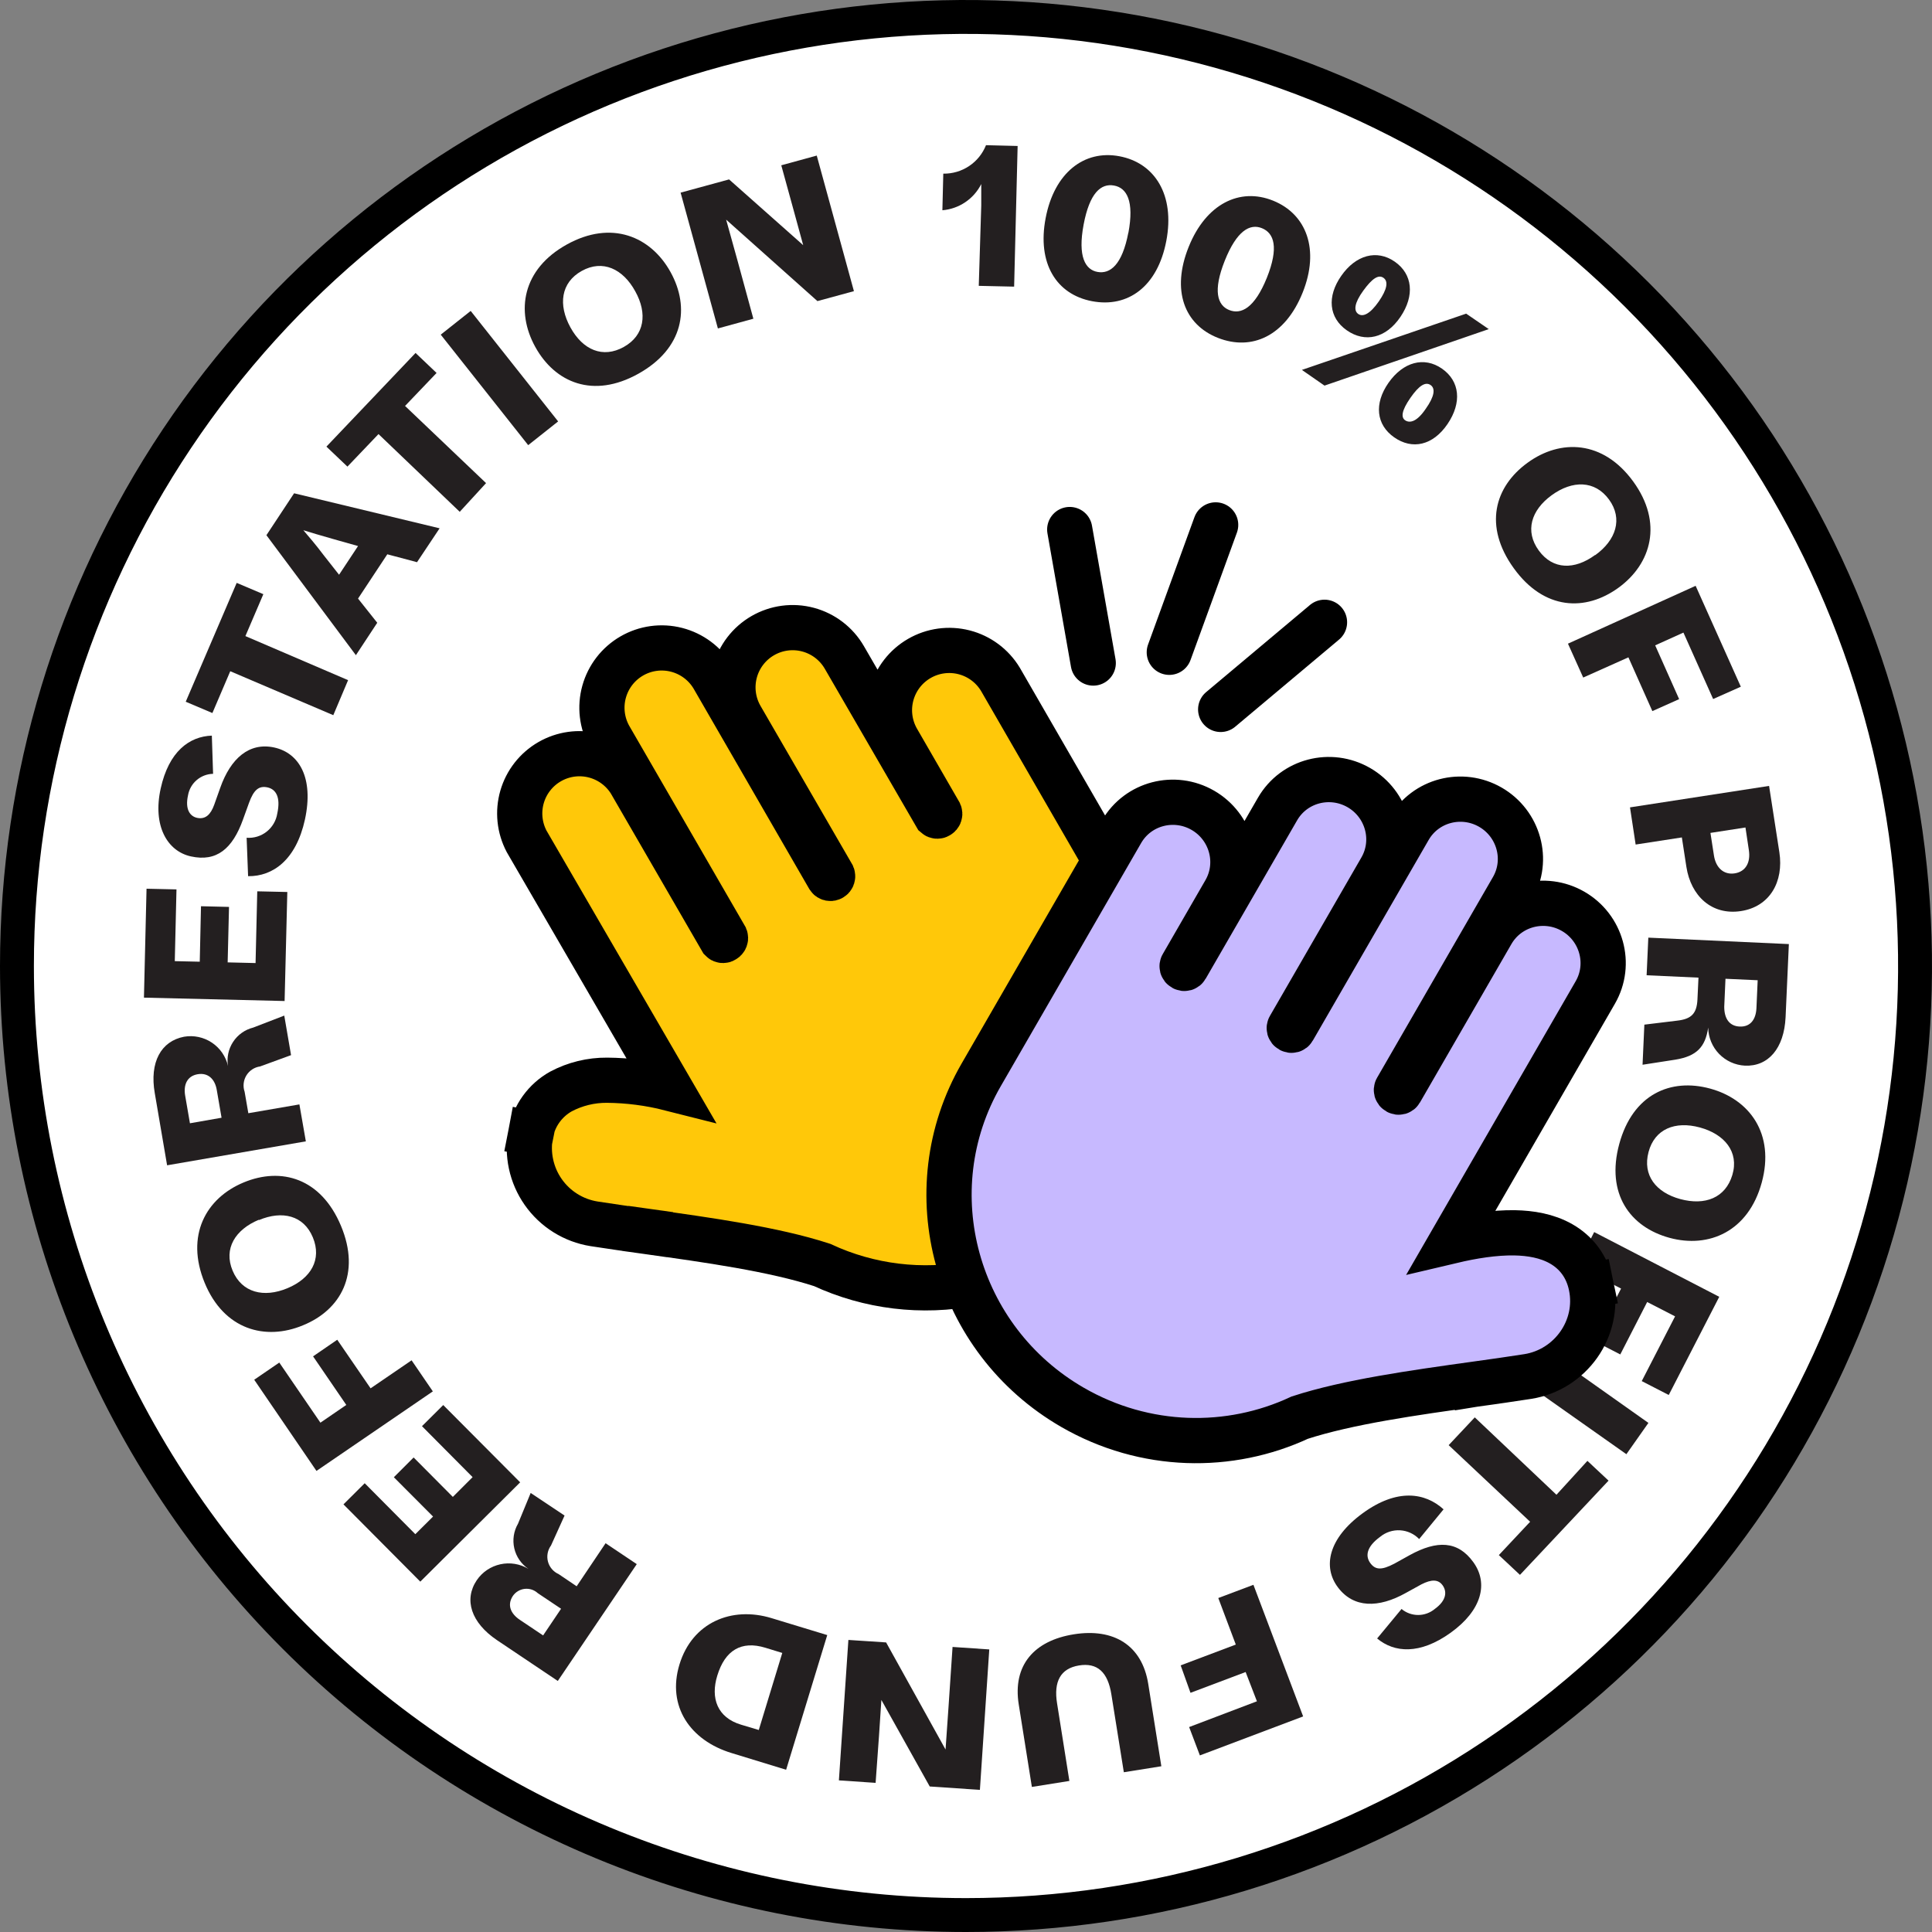 <svg xmlns:xlink="http://www.w3.org/1999/xlink" width="171" height="171" viewBox="0 0 171 171" fill="none" xmlns="http://www.w3.org/2000/svg" class="badge">
<rect x="0" y="0" width="171" height="171" fill="#808080" stroke="none"/>
<g class="animation--rotate" fill="none">
  <path d="M85.5 169.5C102.114 169.5 118.354 164.573 132.168 155.343C145.982 146.113 156.748 132.994 163.106 117.645C169.464 102.296 171.127 85.407 167.886 69.112C164.645 52.818 156.645 37.851 144.897 26.103C133.149 14.355 118.182 6.355 101.888 3.114C85.593 -0.127 68.704 1.536 53.355 7.894C38.006 14.252 24.887 25.018 15.657 38.832C6.427 52.646 1.5 68.886 1.5 85.5C1.5 107.778 10.35 129.144 26.103 144.897C41.856 160.65 63.222 169.5 85.5 169.5Z" fill="#FFFFFF" stroke="#000000" stroke-width="3px"></path>
  <path d="M86.85 18.18V16.29C86.524 16.939 86.036 17.493 85.433 17.899C84.831 18.306 84.134 18.55 83.41 18.61L83.49 15.37C84.301 15.383 85.097 15.149 85.773 14.699C86.448 14.249 86.97 13.604 87.27 12.85L90.07 12.92L89.76 25.37L86.63 25.3L86.85 18.18Z" fill="#231F20"></path>
  <path d="M92.55 19.3C93.311 15.3 95.951 13.24 99.081 13.83C102.211 14.42 104.001 17.25 103.231 21.31C102.461 25.37 99.831 27.26 96.66 26.66C93.49 26.06 91.781 23.3 92.55 19.3ZM99.871 20.62C100.401 17.79 99.731 16.62 98.591 16.42C97.451 16.22 96.441 17.06 95.91 19.88C95.38 22.7 96.05 23.88 97.15 24.07C98.251 24.26 99.32 23.47 99.871 20.58V20.62Z" fill="#231F20"></path>
  <path d="M105.21 21.85C106.74 18.04 109.731 16.57 112.681 17.76C115.631 18.95 116.831 22.08 115.291 25.91C113.751 29.74 110.801 31.08 107.811 29.91C104.821 28.74 103.66 25.7 105.21 21.85ZM112.131 24.58C113.201 21.9 112.771 20.64 111.701 20.2C110.631 19.76 109.461 20.42 108.401 23.08C107.341 25.74 107.751 27.02 108.791 27.44C109.831 27.86 111.031 27.3 112.131 24.58Z" fill="#231F20"></path>
  <path d="M129.77 27.76L131.77 29.13L117.23 34.13L115.23 32.74L129.77 27.76ZM118.71 24.42C120 22.56 121.87 22.06 123.45 23.16C125.03 24.26 125.23 26.16 123.95 28.05C122.67 29.94 120.82 30.36 119.21 29.24C117.6 28.12 117.44 26.24 118.71 24.42ZM122.03 26.69C122.79 25.59 122.89 24.9 122.45 24.59C122.01 24.28 121.45 24.64 120.66 25.73C119.87 26.82 119.8 27.5 120.22 27.79C120.64 28.08 121.27 27.78 122.03 26.69ZM122.89 33.89C124.19 32.03 126.05 31.53 127.63 32.63C129.21 33.73 129.41 35.63 128.12 37.53C126.83 39.43 125 39.83 123.4 38.71C121.8 37.59 121.61 35.73 122.89 33.89ZM126.2 36.17C126.97 35.08 127.06 34.38 126.62 34.08C126.18 33.78 125.62 34.08 124.83 35.22C124.04 36.36 123.98 36.97 124.4 37.22C124.82 37.47 125.44 37.3 126.2 36.17Z" fill="#231F20"></path>
  <path d="M135.2 40.96C138.12 38.83 141.89 38.96 144.55 42.61C147.21 46.26 146.17 49.9 143.25 52.02C140.33 54.14 136.67 54.02 133.98 50.29C131.29 46.56 132.28 43.08 135.2 40.96ZM141.2 49.13C143.03 47.81 143.66 45.92 142.41 44.21C141.16 42.5 139.17 42.5 137.34 43.83C135.51 45.16 134.95 47.02 136.2 48.73C137.45 50.44 139.36 50.45 141.17 49.13H141.2Z" fill="#231F20"></path>
  <path d="M150.079 51.85L154.079 60.78L151.629 61.87L148.999 55.99L146.499 57.12L148.619 61.88L146.249 62.94L144.129 58.18L140.129 59.97L138.779 56.97L150.079 51.85Z" fill="#231F20"></path>
  <path d="M156.58 69.56L157.49 75.43C157.89 78.04 156.65 80.25 154.08 80.64C151.51 81.03 149.66 79.31 149.26 76.72L148.86 74.12L144.77 74.75L144.27 71.46L156.58 69.56ZM151.7 75.72C151.87 76.82 152.58 77.45 153.54 77.3C154.5 77.15 154.96 76.35 154.79 75.24L154.49 73.24L151.39 73.72L151.7 75.72Z" fill="#231F20"></path>
  <path d="M158.331 83.56L158.041 90.03C157.911 92.8 156.501 94.41 154.441 94.32C153.573 94.275 152.755 93.901 152.151 93.276C151.548 92.65 151.205 91.819 151.191 90.95C150.941 92.65 150.191 93.48 148.281 93.79L145.381 94.24L145.541 90.69L148.421 90.34C149.691 90.2 150.181 89.73 150.241 88.45L150.331 86.53L145.741 86.32L145.891 82.99L158.331 83.56ZM152.611 89.11C152.611 90.11 153.031 90.82 153.981 90.86C154.931 90.9 155.411 90.23 155.461 89.24L155.571 86.76L152.721 86.63L152.611 89.11Z" fill="#231F20"></path>
  <path d="M151.36 96.35C154.85 97.3 157.11 100.35 155.93 104.67C154.75 108.99 151.26 110.51 147.77 109.56C144.28 108.61 142.12 105.66 143.32 101.25C144.52 96.84 147.88 95.4 151.36 96.35ZM148.72 106.13C150.91 106.72 152.72 106.03 153.33 103.99C153.94 101.95 152.63 100.38 150.45 99.79C148.27 99.2 146.45 99.92 145.91 101.97C145.37 104.02 146.56 105.54 148.72 106.13Z" fill="#231F20"></path>
  <path d="M152.17 114.78L147.7 123.47L145.31 122.24L148.26 116.51L145.79 115.24L143.41 119.88L141.1 118.69L143.48 114.05L139.58 112.05L141.1 109.05L152.17 114.78Z" fill="#231F20"></path>
  <path d="M145.9 125.94L143.95 128.71L133.77 121.53L135.77 118.77L145.9 125.94Z" fill="#231F20"></path>
  <path d="M137.761 132.3L140.501 129.3L142.371 131.05L134.531 139.39L132.661 137.64L135.431 134.69L128.221 127.91L130.531 125.45L137.761 132.3Z" fill="#231F20"></path>
  <path d="M127.769 133.59L125.609 136.22C125.164 135.76 124.562 135.484 123.923 135.446C123.284 135.409 122.654 135.614 122.159 136.02C120.949 136.9 120.829 137.72 121.279 138.34C121.729 138.96 122.279 138.99 123.409 138.4L124.779 137.64C127.199 136.31 129.029 136.37 130.399 138.26C131.769 140.15 131.139 142.54 128.399 144.51C125.659 146.48 123.399 146.28 121.889 145.02L124.049 142.41C124.462 142.753 124.982 142.941 125.519 142.941C126.056 142.941 126.576 142.753 126.989 142.41C128.039 141.65 128.079 140.87 127.689 140.32C127.299 139.77 126.689 139.78 125.809 140.23L124.429 140.99C121.999 142.35 119.809 142.33 118.429 140.51C117.049 138.69 117.569 136.15 120.619 133.93C123.669 131.71 126.139 132.11 127.769 133.59Z" fill="#231F20"></path>
  <path d="M115.34 151.92L106.2 155.37L105.25 152.86L111.25 150.58L110.25 147.99L105.37 149.83L104.5 147.4L109.38 145.56L107.83 141.44L110.94 140.27L115.34 151.92Z" fill="#231F20"></path>
  <path d="M101.63 149.04L102.79 156.33L99.47 156.86L98.37 149.99C98.06 147.99 97.12 147.14 95.49 147.41C93.86 147.68 93.25 148.84 93.56 150.76L94.65 157.63L91.33 158.16L90.17 150.87C89.61 147.39 91.53 145.21 95.05 144.65C98.57 144.09 101.08 145.61 101.63 149.04Z" fill="#231F20"></path>
  <path d="M86.73 158.42L82.29 158.12L78.01 150.46L77.8 153.64L77.5 157.8L74.25 157.58L75.09 145.15L78.43 145.37L83.69 154.85L83.95 151.12L84.31 145.77L87.56 145.99L86.73 158.42Z" fill="#231F20"></path>
  <path d="M69.579 156.64L64.749 155.16C61.099 154.05 59.009 151.03 60.139 147.32C61.269 143.61 64.749 142.14 68.289 143.22L73.219 144.72L69.579 156.64ZM67.739 145.84C65.609 145.19 64.169 146.07 63.489 148.3C62.869 150.3 63.489 152.02 65.589 152.65L67.159 153.12L69.239 146.3L67.739 145.84Z" fill="#231F20"></path>
  <path d="M49.37 148.78L43.99 145.17C41.69 143.62 41.04 141.58 42.2 139.86C42.69 139.142 43.437 138.639 44.286 138.453C45.136 138.267 46.024 138.413 46.77 138.86C46.137 138.435 45.689 137.785 45.519 137.042C45.348 136.299 45.466 135.519 45.85 134.86L46.97 132.14L49.97 134.14L48.77 136.79C48.621 136.992 48.519 137.225 48.473 137.472C48.426 137.719 48.435 137.973 48.499 138.215C48.563 138.458 48.681 138.683 48.844 138.874C49.007 139.066 49.21 139.218 49.44 139.32L51.04 140.4L53.6 136.59L56.36 138.44L49.37 148.78ZM47.6 141.01C47.445 140.867 47.261 140.759 47.06 140.693C46.859 140.628 46.647 140.606 46.438 140.63C46.228 140.653 46.026 140.722 45.845 140.831C45.664 140.939 45.509 141.086 45.39 141.26C44.87 142.05 45.19 142.82 46.01 143.37L48.07 144.75L49.66 142.39L47.6 141.01Z" fill="#231F20"></path>
  <path d="M37.2 139.99L30.4 133.15L32.28 131.28L36.76 135.79L38.33 134.23L34.86 130.75L36.61 129L40.08 132.49L41.83 130.74L37.35 126.23L39.23 124.36L46.04 131.2L37.2 139.99Z" fill="#231F20"></path>
  <path d="M28.01 130.19L22.5 122.12L24.72 120.6L28.36 125.92L30.65 124.35L27.71 120.05L29.85 118.58L32.8 122.88L36.43 120.4L38.31 123.15L28.01 130.19Z" fill="#231F20"></path>
  <path d="M26.82 117.3C23.49 118.69 19.82 117.7 18.11 113.53C16.4 109.36 18.22 106.05 21.56 104.66C24.9 103.27 28.41 104.27 30.18 108.5C31.95 112.73 30.16 115.94 26.82 117.3ZM22.91 107.96C20.82 108.83 19.77 110.52 20.59 112.47C21.41 114.42 23.35 114.89 25.44 114.02C27.53 113.15 28.5 111.47 27.69 109.52C26.88 107.57 24.98 107.12 22.91 107.99V107.96Z" fill="#231F20"></path>
  <path d="M14.79 103.14L13.7 96.76C13.22 94.02 14.251 92.15 16.291 91.76C17.147 91.613 18.028 91.799 18.751 92.281C19.474 92.762 19.986 93.503 20.18 94.35C20.057 93.607 20.218 92.844 20.632 92.215C21.045 91.585 21.68 91.133 22.41 90.95L25.16 89.89L25.761 93.39L23.02 94.39C22.772 94.425 22.534 94.514 22.324 94.652C22.114 94.79 21.938 94.972 21.807 95.186C21.676 95.401 21.594 95.641 21.567 95.891C21.54 96.14 21.568 96.393 21.651 96.63L21.98 98.53L26.5 97.75L27.07 101.02L14.79 103.14ZM19.191 96.5C19.03 95.5 18.41 94.92 17.491 95.08C16.57 95.24 16.221 96 16.39 96.98L16.811 99.42L19.61 98.93L19.191 96.5Z" fill="#231F20"></path>
  <path d="M12.74 88.3L12.97 78.66L15.62 78.72L15.47 85.07L17.68 85.12L17.79 80.21L20.27 80.27L20.15 85.18L22.62 85.24L22.77 78.89L25.43 78.95L25.19 88.6L12.74 88.3Z" fill="#231F20"></path>
  <path d="M21.959 77.55L21.829 74.15C22.467 74.198 23.1 74.005 23.602 73.609C24.104 73.212 24.439 72.642 24.54 72.01C24.86 70.55 24.419 69.85 23.669 69.69C22.919 69.53 22.459 69.9 22.04 71.06L21.509 72.53C20.579 75.13 19.169 76.3 16.899 75.8C14.8 75.34 13.499 73.09 14.22 69.8C14.94 66.51 16.759 65.18 18.75 65.11L18.86 68.49C18.325 68.501 17.811 68.697 17.406 69.046C17.001 69.394 16.73 69.873 16.64 70.4C16.36 71.67 16.84 72.29 17.509 72.4C18.18 72.51 18.64 72.12 18.959 71.23L19.489 69.74C20.41 67.12 22.059 65.68 24.27 66.16C26.48 66.64 27.79 68.85 26.989 72.54C26.209 76.1 24.16 77.58 21.959 77.55Z" fill="#231F20"></path>
  <path d="M20.38 59.41L18.799 63.11L16.439 62.11L20.949 51.59L23.309 52.59L21.72 56.3L30.809 60.2L29.5 63.3L20.38 59.41Z" fill="#231F20"></path>
  <path d="M34.28 49.06L31.69 52.98L33.39 55.12L31.5 57.99L23.58 47.37L26.03 43.66L38.91 46.76L36.91 49.76L34.28 49.06ZM31.69 48.33L29.6 47.74C28.25 47.36 27.6 47.16 26.85 46.93C27.33 47.5 27.85 48.08 28.68 49.18L30.01 50.87L31.69 48.33Z" fill="#231F20"></path>
  <path d="M33.501 38.42L30.751 41.3L28.891 39.53L36.781 31.24L38.641 33.01L35.851 35.93L43.021 42.76L40.691 45.3L33.501 38.42Z" fill="#231F20"></path>
  <path d="M39.01 29.62L41.66 27.52L49.4 37.3L46.75 39.4L39.01 29.62Z" fill="#231F20"></path>
  <path d="M47.379 30.71C45.629 27.55 46.219 23.83 50.169 21.64C54.119 19.45 57.599 20.92 59.349 24.08C61.099 27.24 60.499 30.85 56.499 33.08C52.499 35.31 49.129 33.87 47.379 30.71ZM56.229 25.79C55.139 23.79 53.339 22.95 51.489 23.98C49.639 25.01 49.389 26.98 50.489 28.98C51.589 30.98 53.359 31.74 55.209 30.71C57.059 29.68 57.319 27.75 56.229 25.79Z" fill="#231F20"></path>
  <path d="M60.24 17.05L64.53 15.88L71.09 21.7L70.25 18.63L69.15 14.63L72.29 13.77L75.58 25.77L72.35 26.65L64.27 19.44L65.27 23.04L66.68 28.21L63.54 29.07L60.24 17.05Z" fill="#231F20"></path>
</g>
<path class="hand" d="M59.303 96.33C57.481 95.868 55.611 95.626 53.733 95.61C52.307 95.598 50.901 95.942 49.642 96.61C48.954 96.996 48.358 97.528 47.897 98.169C47.435 98.81 47.12 99.544 46.972 100.32L48.972 100.72L46.972 100.32C46.8 101.215 46.81 102.136 47.001 103.027C47.191 103.918 47.559 104.762 48.083 105.509C48.606 106.255 49.274 106.888 50.047 107.371C50.82 107.854 51.682 108.177 52.583 108.32C54.032 108.55 55.642 108.77 57.322 109.01L57.602 107.01L57.322 109.01C62.633 109.75 68.502 110.57 72.763 111.96C76.933 113.898 81.611 114.465 86.124 113.58C90.637 112.696 94.754 110.404 97.884 107.035C101.015 103.666 102.998 99.392 103.549 94.826C104.1 90.26 103.191 85.637 100.953 81.62L98.263 76.96L88.543 60.12C87.826 58.936 86.674 58.079 85.333 57.735C83.992 57.391 82.57 57.585 81.371 58.278C80.172 58.97 79.293 60.105 78.921 61.438C78.549 62.771 78.715 64.197 79.382 65.41L83.162 71.96C83.18 72.001 83.182 72.048 83.167 72.091C83.153 72.133 83.122 72.169 83.082 72.19C83.049 72.219 83.007 72.236 82.963 72.236C82.918 72.236 82.876 72.219 82.843 72.19L74.733 58.19C74.031 56.977 72.876 56.092 71.522 55.73C70.168 55.368 68.726 55.559 67.513 56.26C66.299 56.962 65.414 58.116 65.052 59.47C64.69 60.824 64.881 62.267 65.582 63.48L73.683 77.48C73.701 77.523 73.703 77.571 73.688 77.615C73.674 77.659 73.643 77.697 73.603 77.72C73.583 77.733 73.561 77.742 73.537 77.747C73.514 77.751 73.49 77.751 73.467 77.747C73.444 77.742 73.422 77.733 73.402 77.72C73.382 77.707 73.366 77.69 73.353 77.67L63.093 59.9C62.376 58.716 61.224 57.859 59.883 57.515C58.542 57.17 57.12 57.365 55.921 58.058C54.722 58.75 53.843 59.885 53.471 61.218C53.099 62.551 53.265 63.977 53.932 65.19L64.203 82.96C64.22 83.003 64.22 83.05 64.203 83.093C64.186 83.136 64.154 83.17 64.112 83.19C64.081 83.222 64.037 83.24 63.992 83.24C63.948 83.24 63.904 83.222 63.873 83.19L55.773 69.19C55.045 68.03 53.897 67.197 52.568 66.866C51.24 66.535 49.834 66.732 48.648 67.416C47.462 68.1 46.587 69.217 46.207 70.532C45.828 71.848 45.973 73.259 46.612 74.47L59.303 96.33Z" fill="#FFC809" stroke="#000000" stroke-width="4px" stroke-linecap="square"></path>
<g class="highfive" fill="none">
  <path class="sparks" d="M107.598 46.458L103.493 57.735" stroke="#000000" stroke-width="4px" stroke-linecap="round" fill="none"></path>
  <path class="sparks" d="M94.68 46.868L96.763 58.686" stroke="#000000" stroke-width="4px" stroke-linecap="round" fill="none"></path>
  <path class="sparks" d="M117.232 55.077L108.04 62.79" stroke="#000000" stroke-width="4px" stroke-linecap="round" fill="none"></path>
  <path d="M141.197 87.847L128.504 109.832C130.286 109.411 132.262 109.082 134.079 109.116C135.447 109.142 136.914 109.374 138.171 110.09C139.511 110.853 140.478 112.095 140.833 113.802L138.873 114.209L140.833 113.802C141.62 117.592 138.989 121.237 135.228 121.833C133.776 122.063 132.162 122.288 130.489 122.521L130.476 122.523L130.2 120.54L130.476 122.523C125.166 123.263 119.292 124.088 115.038 125.475C108.845 128.365 101.341 128.266 94.926 124.562C84.564 118.579 80.91 105.413 86.845 95.133L89.535 90.474L89.539 90.467L89.545 90.456L99.267 73.617C100.728 71.087 103.961 70.273 106.467 71.721C108.973 73.168 109.885 76.374 108.425 78.904L104.644 85.453C104.613 85.506 104.615 85.619 104.728 85.684C104.84 85.749 104.939 85.695 104.97 85.641L113.072 71.609C114.532 69.079 117.765 68.265 120.272 69.712C122.778 71.159 123.69 74.366 122.229 76.896L114.128 90.928C114.097 90.982 114.099 91.095 114.212 91.159C114.324 91.225 114.423 91.17 114.454 91.116L119.585 82.229L124.716 73.342C126.176 70.813 129.41 69.999 131.916 71.446C134.422 72.893 135.334 76.1 133.873 78.629L123.611 96.403C123.581 96.457 123.583 96.57 123.695 96.635C123.808 96.7 123.907 96.645 123.938 96.592L132.039 82.56C133.5 80.03 136.733 79.216 139.239 80.663C141.745 82.11 142.657 85.317 141.197 87.847Z" fill="#C7B9FF" stroke="#000000" stroke-width="4.004px" stroke-linecap="square"></path>
</g>
</svg>